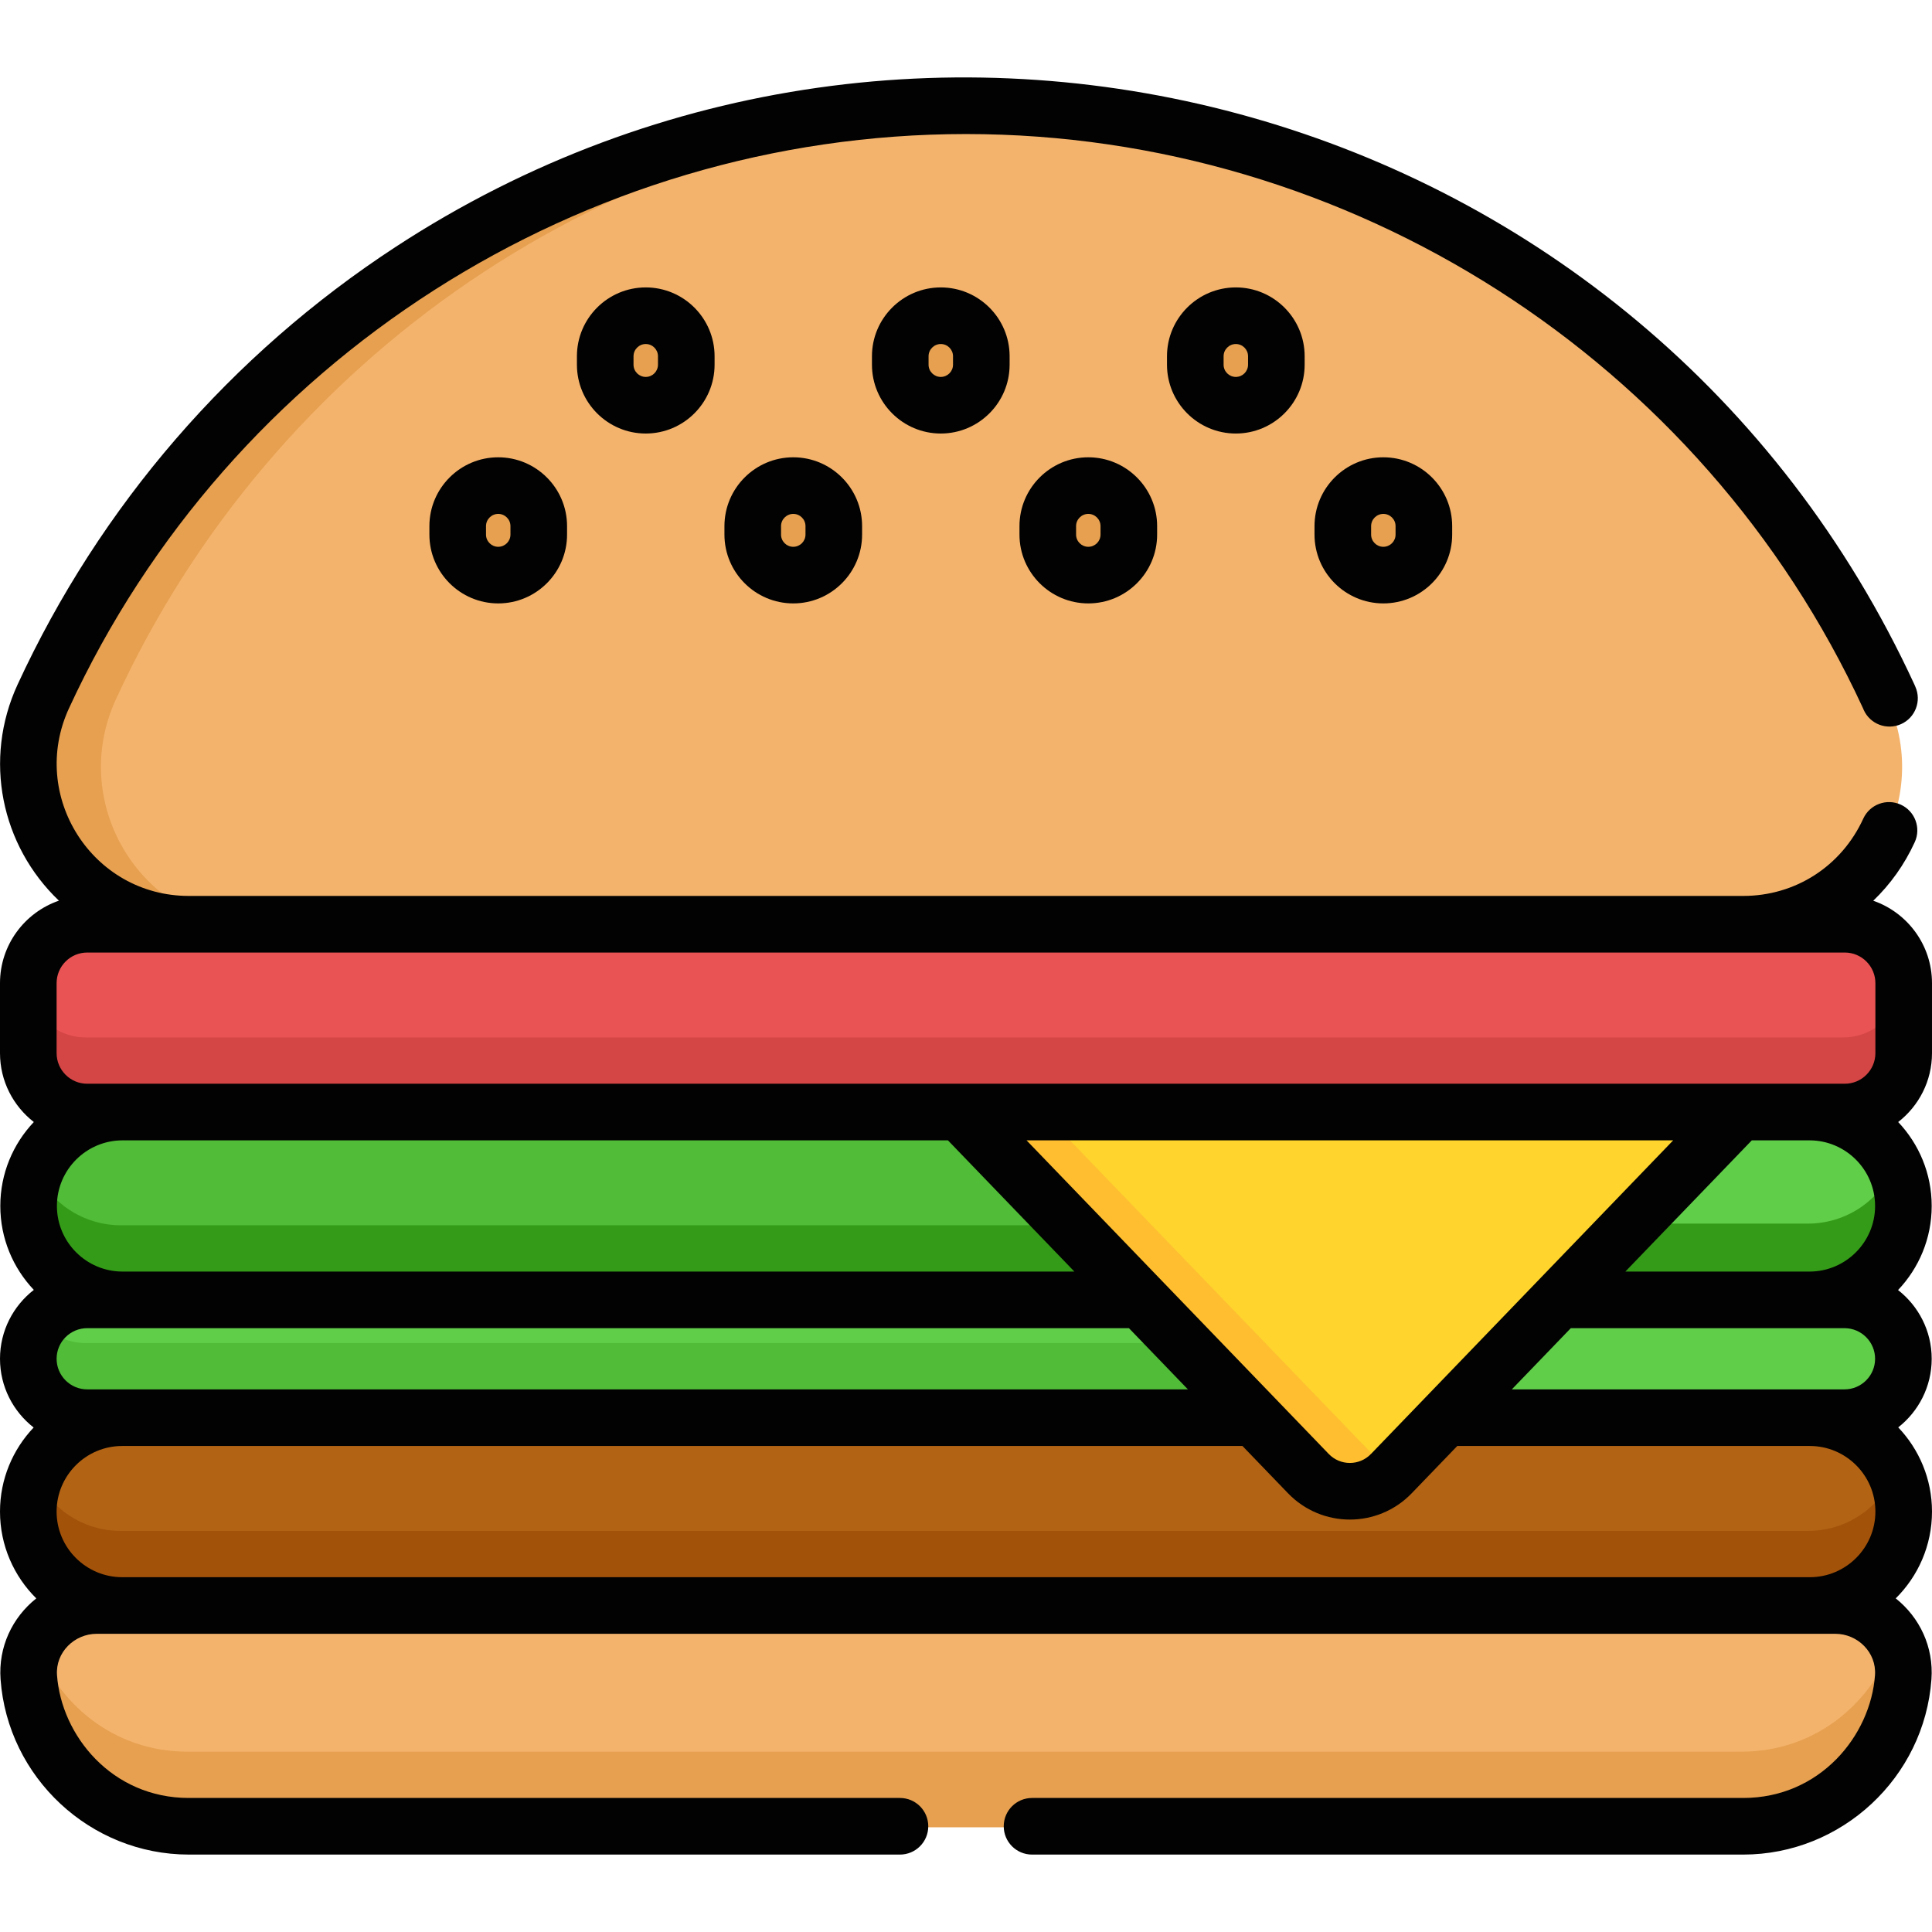 <?xml version="1.0" encoding="iso-8859-1"?>
<!-- Generator: Adobe Illustrator 21.0.0, SVG Export Plug-In . SVG Version: 6.00 Build 0)  -->
<svg xmlns="http://www.w3.org/2000/svg" xmlns:xlink="http://www.w3.org/1999/xlink" version="1.1" id="Capa_1" x="0px" y="0px" viewBox="0 0 511.969 511.969" style="enable-background:new 0 0 511.969 511.969;" xml:space="preserve" width="512" height="512">
<g>
	<g>
		<path style="fill:#E95353;" d="M488.441,245.148H22.691c-8.585,0-15.61,7.025-15.61,15.61v18.551c0,8.585,7.025,15.61,15.61,15.61    h465.749c8.585,0,15.61-7.024,15.61-15.61v-18.551C504.05,252.172,497.026,245.148,488.441,245.148z"/>
		<path style="fill:#D44545;" d="M488.441,274.918H22.691c-8.34,0-15.188-6.635-15.573-14.885c-0.011,0.242-0.037,0.48-0.037,0.724    v18.551c0,8.585,7.025,15.61,15.61,15.61h465.75c8.585,0,15.61-7.024,15.61-15.61v-18.551c0-0.245-0.026-0.483-0.037-0.724    C503.629,268.283,496.782,274.918,488.441,274.918z"/>
		<path style="fill:#50BC37;" d="M253.969,294.918H32.048c-13.744,0-24.885,11.141-24.885,24.885s11.141,24.885,24.885,24.885    H301.93L253.969,294.918z"/>
		<path style="fill:#61CE4A;" d="M479.085,294.918h-18.476l-47.961,49.77h66.437c13.743,0,24.885-11.141,24.885-24.885    S492.828,294.918,479.085,294.918z"/>
		<path style="fill:#349B18;" d="M479.085,324.246h-46.737l-19.699,20.443h66.437c13.743,0,24.885-11.141,24.885-24.885    c0-3.644-0.79-7.102-2.197-10.221C497.872,318.226,489.184,324.246,479.085,324.246z"/>
		<path style="fill:#61CE4A;" d="M301.93,344.688H22.691c-8.621,0-15.61,6.989-15.61,15.61c0,8.621,6.989,15.61,15.61,15.61h309.323    L301.93,344.688z"/>
		<path style="fill:#61CE4A;" d="M488.36,344.688h-75.712l-30.084,31.219H488.36c8.621,0,15.61-6.989,15.61-15.61    C503.969,351.677,496.981,344.688,488.36,344.688z"/>
		<path style="fill:#B26314;" d="M479.165,375.907h-96.601l-14.281,14.82c-6.005,6.232-15.983,6.232-21.988,0l-14.281-14.82H31.967    c-13.687,0-24.885,11.198-24.885,24.885l0,0c0,13.687,11.198,24.885,24.885,24.885h447.198c13.687,0,24.885-11.198,24.885-24.885    l0,0C504.05,387.106,492.852,375.907,479.165,375.907z"/>
		<path style="fill:#F4B36C;" d="M485.927,424.885H25.204c-10.338,0-18.739,8.809-17.997,19.26    c1.522,21.422,18.965,40.036,42.417,40.036h411.884c23.452,0,40.894-18.614,42.416-40.036    C504.666,433.694,496.266,424.885,485.927,424.885z"/>
		<path style="fill:#349B18;" d="M32.048,324.688c-10.186,0-18.937-6.122-22.788-14.885c-1.345,3.061-2.097,6.442-2.097,10    c0,13.744,11.141,24.885,24.885,24.885H301.93l-19.273-20H32.048z"/>
		<path style="fill:#50BC37;" d="M22.691,355.907c-4.815,0-9.118-2.183-11.981-5.61c-2.263,2.709-3.629,6.194-3.629,10    c0,8.621,6.989,15.61,15.61,15.61h309.323l-19.272-20H22.691z"/>
		<path style="fill:#61CE4A;" d="M488.36,355.907h-86.523l-19.273,20H488.36c8.621,0,15.61-6.989,15.61-15.61    c0-3.806-1.365-7.291-3.629-10C497.477,353.725,493.175,355.907,488.36,355.907z"/>
		<path style="fill:#A3520A;" d="M479.165,405.678H31.967c-10.134,0-18.898-6.142-22.768-14.885c-1.357,3.065-2.117,6.447-2.117,10    c0,13.687,11.198,24.885,24.885,24.885h447.199c13.687,0,24.885-11.198,24.885-24.885c0-3.553-0.76-6.935-2.117-10    C498.063,399.536,489.299,405.678,479.165,405.678z"/>
		<path style="fill:#E6A050;" d="M461.508,464.182H49.624c-19.548,0-34.912-12.937-40.369-29.648    c-1.512,2.85-2.294,6.135-2.047,9.612c1.522,21.422,18.964,40.036,42.417,40.036h411.884c23.452,0,40.894-18.614,42.416-40.036    c0.247-3.477-0.535-6.762-2.047-9.612C496.419,451.245,481.056,464.182,461.508,464.182z"/>
		<path style="fill:#F4B36C;" d="M500.081,185.308C457.451,92.598,364.003,28.253,255.566,28.253S53.681,92.598,11.051,185.309    c-13.006,28.284,7.529,60.577,38.573,60.577h411.883C492.552,245.885,513.086,213.593,500.081,185.308z"/>
		<path style="fill:#E6A050;" d="M30.72,185.309c41.336-89.896,130.451-153.12,234.68-156.876c-3.264-0.118-6.542-0.179-9.834-0.179    c-108.436,0-201.885,64.344-244.515,157.056c-13.006,28.284,7.529,60.577,38.573,60.577h19.669    C38.249,245.885,17.715,213.593,30.72,185.309z"/>
		<g>
			<path style="fill:#E6A050;" d="M131.609,152.631c-5.931,0-10.74-4.809-10.74-10.74v-2.24c0-5.931,4.809-10.74,10.74-10.74     s10.74,4.809,10.74,10.74v2.24C142.349,147.822,137.54,152.631,131.609,152.631z"/>
		</g>
		<g>
			<path style="fill:#E6A050;" d="M209.793,152.631c-5.931,0-10.74-4.809-10.74-10.74v-2.24c0-5.931,4.809-10.74,10.74-10.74     s10.74,4.809,10.74,10.74v2.24C220.533,147.822,215.724,152.631,209.793,152.631z"/>
		</g>
		<g>
			<path style="fill:#E6A050;" d="M287.975,152.631c-5.931,0-10.74-4.809-10.74-10.74v-2.24c0-5.931,4.809-10.74,10.74-10.74     s10.74,4.809,10.74,10.74v2.24C298.715,147.822,293.906,152.631,287.975,152.631z"/>
		</g>
		<g>
			<path style="fill:#E6A050;" d="M366.159,152.631c-5.931,0-10.74-4.809-10.74-10.74v-2.24c0-5.931,4.809-10.74,10.74-10.74     s10.74,4.809,10.74,10.74v2.24C376.899,147.822,372.09,152.631,366.159,152.631z"/>
		</g>
		<g>
			<path style="fill:#E6A050;" d="M170.701,107.614c-5.931,0-10.74-4.809-10.74-10.74v-2.24c0-5.931,4.809-10.74,10.74-10.74     s10.74,4.809,10.74,10.74v2.24C181.441,102.805,176.632,107.614,170.701,107.614z"/>
		</g>
		<g>
			<path style="fill:#E6A050;" d="M248.884,107.614c-5.931,0-10.74-4.809-10.74-10.74v-2.24c0-5.931,4.809-10.74,10.74-10.74     c5.931,0,10.74,4.809,10.74,10.74v2.24C259.625,102.805,254.816,107.614,248.884,107.614z"/>
		</g>
		<g>
			<path style="fill:#E6A050;" d="M327.067,107.614c-5.931,0-10.74-4.809-10.74-10.74v-2.24c0-5.931,4.809-10.74,10.74-10.74     s10.74,4.809,10.74,10.74v2.24C337.807,102.805,332.998,107.614,327.067,107.614z"/>
		</g>
		<path style="fill:#FED42D;" d="M251.243,294.918l94.762,98.337c6.163,6.396,16.405,6.396,22.568,0l94.762-98.337H251.243z"/>
		<path style="fill:#FEBE30;" d="M276.519,294.918h-25.275l94.762,98.337c6.163,6.396,16.405,6.396,22.568,0l1.354-1.405    L276.519,294.918z"/>
	</g>
	<g>
		<path style="fill:#020202;" d="M496.403,238.688c4.502-4.317,8.252-9.538,10.992-15.515c1.727-3.765,0.073-8.217-3.692-9.942    c-3.763-1.728-8.217-0.073-9.942,3.692c-5.795,12.642-17.993,20.494-31.833,20.494H50.043c-25.589,0-42.459-26.544-31.762-49.729    C60.93,95.251,154.234,35.522,255.985,35.522c101.75,0,195.055,59.729,237.685,152.125c0.061,0.149,0.122,0.298,0.188,0.446    c1.682,3.785,6.111,5.478,9.896,3.798c3.785-1.683,5.486-6.125,3.805-9.91c-0.075-0.184-0.151-0.365-0.249-0.577    C435.906,26.645,244.64-25.846,104.95,65.355C61.185,93.929,26.505,134.058,4.66,181.404c-9.15,19.833-4.39,42.64,10.952,57.268    C6.54,241.794,0,250.408,0,260.527v18.551c0,7.415,3.515,14.021,8.961,18.252c-5.497,5.807-8.88,13.635-8.88,22.243    c0,8.608,3.382,16.436,8.88,22.242C3.514,346.046,0,352.652,0,360.067c0,7.394,3.495,13.983,8.915,18.216    C3.397,384.093,0,391.936,0,400.562c0,8.986,3.681,17.126,9.612,23c-6.38,5.082-10.079,12.901-9.465,21.427    c1.877,26.054,23.794,46.463,49.896,46.463h188.441c4.143,0,7.5-3.357,7.5-7.5s-3.357-7.5-7.5-7.5H50.043    c-20.4,0-33.783-16.545-34.936-32.54c-0.434-6.044,4.611-10.964,10.516-10.964c13.326,0,459.095,0,460.724,0    c5.91,0,10.949,4.925,10.516,10.964c-1.151,15.995-14.534,32.54-34.936,32.54H273.484c-4.143,0-7.5,3.357-7.5,7.5    s3.357,7.5,7.5,7.5h188.442c26.104,0,48.021-20.409,49.896-46.464c0.615-8.539-3.095-16.351-9.465-21.427    c5.93-5.873,9.611-14.013,9.611-22.999c0-8.644-3.411-16.501-8.948-22.315c5.393-4.234,8.868-10.807,8.868-18.18    c0-7.394-3.495-13.982-8.914-18.215c5.518-5.81,8.914-13.653,8.914-22.279c0-8.608-3.382-16.437-8.88-22.243    c5.446-4.232,8.96-10.837,8.96-18.252v-18.551C511.969,250.425,505.451,241.822,496.403,238.688z M15,260.527    c0-4.472,3.639-8.11,8.11-8.11c4.04,0,457.762,0,465.749,0c4.472,0,8.109,3.639,8.109,8.11v18.551    c0,4.472-3.638,8.109-8.109,8.109c-20.103,0-446.139,0-465.749,0c-4.472,0-8.11-3.638-8.11-8.109V260.527z M488.779,351.958    c4.472,0,8.109,3.638,8.109,8.109s-3.638,8.11-8.109,8.11c-9.814,0-78.774,0-88.153,0l15.63-16.22    C428.687,351.958,470.345,351.958,488.779,351.958z M23.11,368.177c-4.472,0-8.11-3.639-8.11-8.11s3.639-8.109,8.11-8.109    c6.794,0,272.976,0,276.051,0l15.629,16.22C310.59,368.177,28.062,368.177,23.11,368.177z M251.2,302.187    c22.838,23.699,15.499,16.084,33.506,34.771H32.467c-9.587,0-17.386-7.799-17.386-17.385c0-9.587,7.799-17.386,17.386-17.386    H251.2z M272.031,302.187h171.354c-18.212,18.899-62.488,64.846-80.084,83.105c-3.06,3.176-8.13,3.173-11.188,0    C321.657,353.685,303.473,334.815,272.031,302.187z M430.71,336.958l33.507-34.771h15.287c9.586,0,17.385,7.799,17.385,17.386    c0,9.586-7.799,17.385-17.385,17.385H430.71z M32.386,417.948c-9.587,0-17.386-7.799-17.386-17.386    c0-9.586,7.799-17.385,17.386-17.385h296.858l12.069,12.523c8.969,9.307,23.827,9.3,32.789,0l12.069-12.523h93.412    c9.586,0,17.385,7.799,17.385,17.385c0,9.587-7.799,17.386-17.385,17.386H32.386z"/>
		<path style="fill:#020202;" d="M113.787,139.42v2.24c0,10.058,8.183,18.24,18.24,18.24c10.059,0,18.241-8.183,18.241-18.24v-2.24    c0-10.058-8.183-18.24-18.241-18.24C121.97,121.179,113.787,129.362,113.787,139.42z M135.269,139.42v2.24    c0,1.787-1.454,3.24-3.241,3.24s-3.24-1.453-3.24-3.24v-2.24c0-1.787,1.453-3.24,3.24-3.24S135.269,137.632,135.269,139.42z"/>
		<path style="fill:#020202;" d="M191.972,139.42v2.24c0,10.058,8.183,18.24,18.24,18.24s18.24-8.183,18.24-18.24v-2.24    c0-10.058-8.183-18.24-18.24-18.24S191.972,129.362,191.972,139.42z M213.452,139.42v2.24c0,1.787-1.453,3.24-3.24,3.24    s-3.24-1.453-3.24-3.24v-2.24c0-1.787,1.453-3.24,3.24-3.24S213.452,137.632,213.452,139.42z"/>
		<path style="fill:#020202;" d="M270.154,139.42v2.24c0,10.058,8.183,18.24,18.24,18.24s18.24-8.183,18.24-18.24v-2.24    c0-10.058-8.183-18.24-18.24-18.24S270.154,129.362,270.154,139.42z M291.635,139.42v2.24c0,1.787-1.453,3.24-3.24,3.24    s-3.24-1.453-3.24-3.24v-2.24c0-1.787,1.453-3.24,3.24-3.24S291.635,137.632,291.635,139.42z"/>
		<path style="fill:#020202;" d="M348.338,139.42v2.24c0,10.058,8.183,18.24,18.24,18.24s18.24-8.183,18.24-18.24v-2.24    c0-10.058-8.183-18.24-18.24-18.24S348.338,129.362,348.338,139.42z M369.818,139.42v2.24c0,1.787-1.453,3.24-3.24,3.24    s-3.24-1.453-3.24-3.24v-2.24c0-1.787,1.453-3.24,3.24-3.24S369.818,137.632,369.818,139.42z"/>
		<path style="fill:#020202;" d="M152.88,94.403v2.24c0,10.058,8.183,18.24,18.24,18.24s18.24-8.183,18.24-18.24v-2.24    c0-10.058-8.183-18.24-18.24-18.24S152.88,84.345,152.88,94.403z M174.36,94.403v2.24c0,1.787-1.453,3.24-3.24,3.24    s-3.24-1.453-3.24-3.24v-2.24c0-1.787,1.453-3.24,3.24-3.24S174.36,92.616,174.36,94.403z"/>
		<path style="fill:#020202;" d="M231.063,94.403v2.24c0,10.058,8.183,18.24,18.24,18.24s18.24-8.183,18.24-18.24v-2.24    c0-10.058-8.183-18.24-18.24-18.24S231.063,84.345,231.063,94.403z M252.544,94.403v2.24c0,1.787-1.453,3.24-3.24,3.24    s-3.24-1.453-3.24-3.24v-2.24c0-1.787,1.453-3.24,3.24-3.24S252.544,92.616,252.544,94.403z"/>
		<path style="fill:#020202;" d="M309.246,94.403v2.24c0,10.058,8.183,18.24,18.24,18.24s18.24-8.183,18.24-18.24v-2.24    c0-10.058-8.183-18.24-18.24-18.24S309.246,84.345,309.246,94.403z M330.727,94.403v2.24c0,1.787-1.453,3.24-3.24,3.24    s-3.24-1.453-3.24-3.24v-2.24c0-1.787,1.453-3.24,3.24-3.24S330.727,92.616,330.727,94.403z"/>
	</g>
</g>















</svg>
